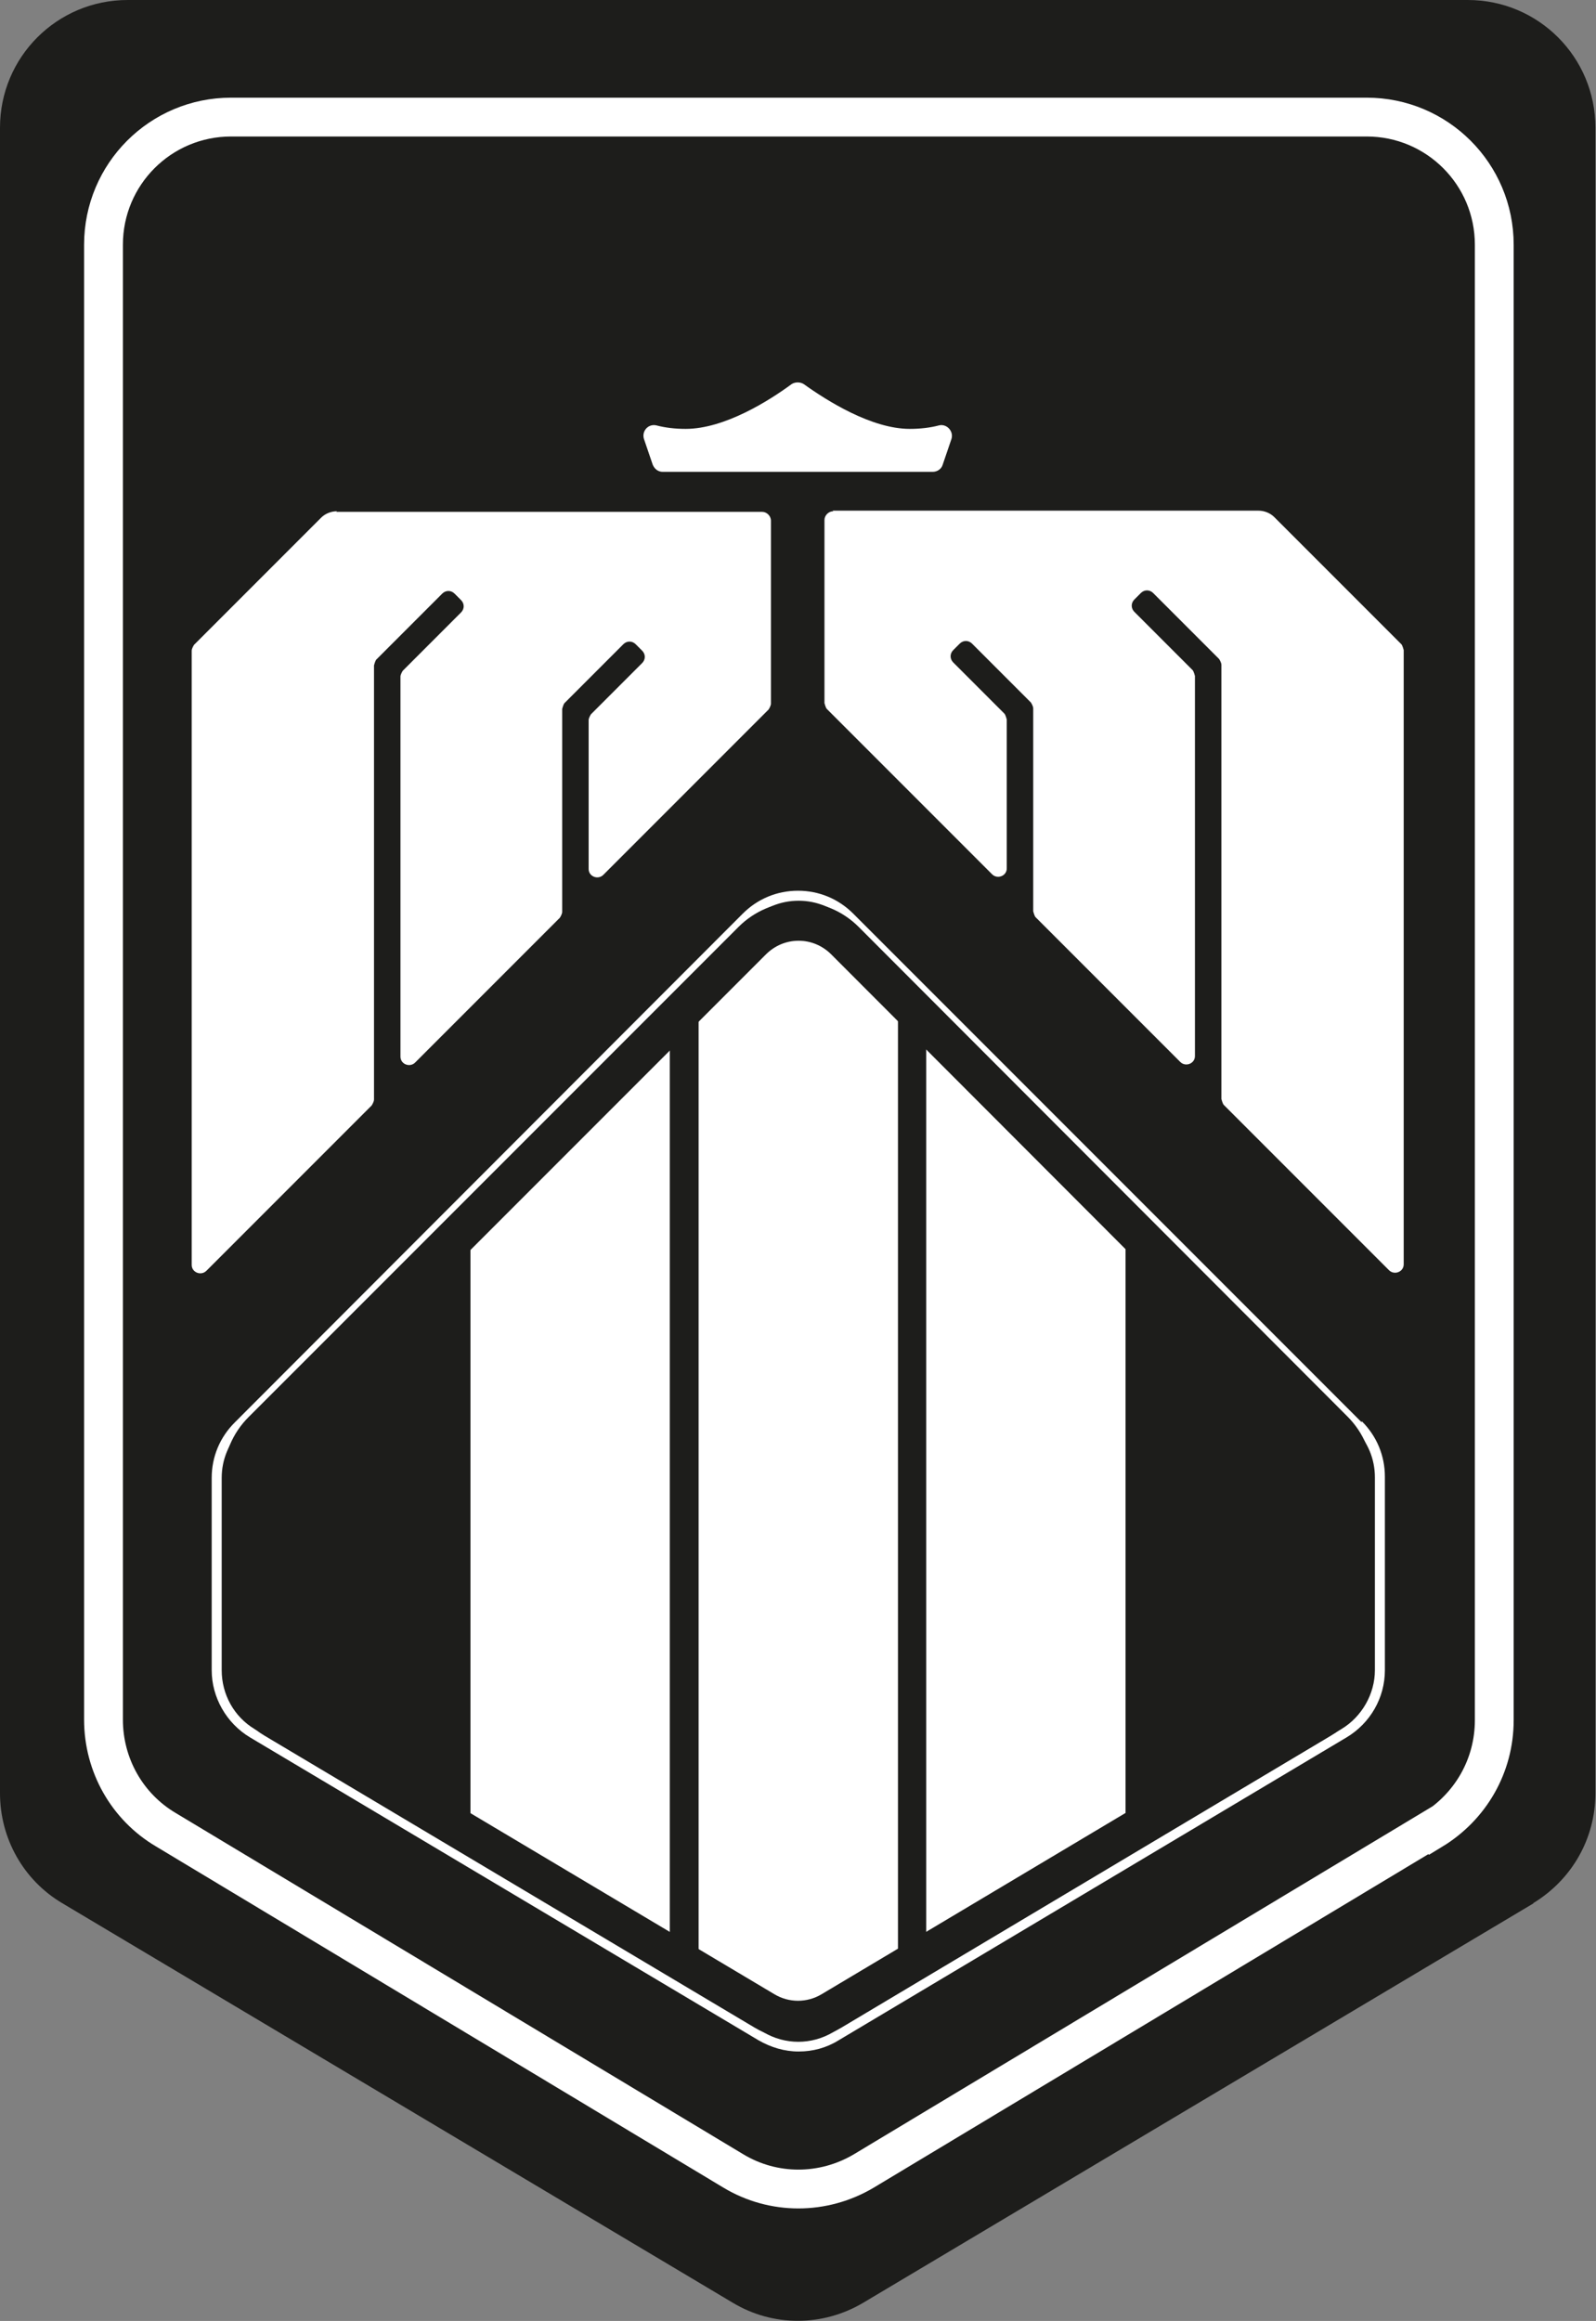<?xml version="1.0" encoding="UTF-8"?>
<svg id="Layer_2" data-name="Layer 2" xmlns="http://www.w3.org/2000/svg" xmlns:xlink="http://www.w3.org/1999/xlink" viewBox="0 0 27.14 39.45">
  <rect x="0" y="0" width="27.14" height="39.45" fill="#808080" stroke="none"/>
  <defs>
    <style>
      .cls-1 {
        stroke: #fff;
      }

      .cls-1, .cls-2 {
        fill: none;
        stroke-miterlimit: 10;
        stroke-width: .66px;
      }

      .cls-2 {
        stroke: #1d1d1b;
      }

      .cls-3 {
        clip-path: url(#clippath);
      }

      .cls-4 {
        fill: #1d1d1b;
      }

      .cls-4, .cls-5 {
        stroke-width: 0px;
      }

      .cls-5 {
        fill: #fff;
      }
    </style>
    <clipPath id="clippath">
      <path class="cls-2" d="M23.01,25.1v3.16c0,.39-.21.76-.55.96l-8.32,4.96c-.35.21-.79.21-1.14,0l-8.33-4.96c-.34-.2-.54-.57-.54-.96v-3.15c0-.3.12-.58.33-.79l8.33-8.33c.21-.21.49-.33.79-.33s.58.12.79.33l8.31,8.32c.21.21.33.49.33.79Z"/>
    </clipPath>
  </defs>
  <g id="Layer_1-2" data-name="Layer 1">
    <g>
      <g>
        <path class="cls-4" d="M26.08,32.35l-11.4,6.79c-.69.41-1.54.41-2.22,0l-11.4-6.79c-.66-.39-1.06-1.1-1.06-1.87V2.17C0,.97.97,0,2.17,0h22.79c1.2,0,2.17.97,2.17,2.17v28.31c0,.77-.4,1.47-1.06,1.87Z"/>
        <path class="cls-1" d="M24.34,31.1l-9.65,5.8c-.69.41-1.54.41-2.22,0l-9.65-5.8c-.66-.39-1.06-1.1-1.06-1.87V4.16c0-1.2.97-2.17,2.17-2.17h19.31c1.2,0,2.17.97,2.17,2.17v25.08c0,.77-.4,1.47-1.06,1.87Z"/>
        <g>
          <g>
            <path class="cls-5" d="M14.17,8.69c-.08,0-.15.07-.15.15v3.11s.02.08.04.1l2.81,2.81c.09.09.25.03.25-.1v-2.53s-.02-.08-.04-.1l-.87-.87c-.06-.06-.06-.15,0-.21l.11-.11c.06-.06.15-.06.21,0l1,1s.04.06.04.1v3.45s.02.08.04.1l2.46,2.46c.09.09.25.03.25-.1v-6.46s-.02-.08-.04-.1l-.99-.99c-.06-.06-.06-.15,0-.21l.11-.11c.06-.06.15-.06.21,0l1.12,1.12s.04.06.04.1v7.38s.02.08.04.1l2.81,2.81c.09.09.25.03.25-.1v-10.44s-.02-.08-.04-.1l-2.16-2.16c-.07-.07-.17-.11-.27-.11h-7.24Z"/>
            <path class="cls-5" d="M5.73,8.69c-.1,0-.2.04-.27.11l-2.16,2.16s-.04.06-.04.1v10.44c0,.13.16.19.25.1l2.81-2.81s.04-.06.04-.1v-7.38s.02-.08.04-.1l1.12-1.12c.06-.06.15-.06.21,0l.11.11c.06.06.06.15,0,.21l-.99.99s-.04.06-.04.1v6.46c0,.13.16.19.25.1l2.46-2.46s.04-.06.04-.1v-3.45s.02-.08.04-.1l1-1c.06-.06.15-.06.21,0l.11.11c.06.06.06.15,0,.21l-.87.87s-.04.06-.04.1v2.53c0,.13.16.19.25.1l2.81-2.81s.04-.06.04-.1v-3.11c0-.08-.07-.15-.15-.15h-7.24Z"/>
          </g>
          <path class="cls-5" d="M15.97,7.23c.13-.03.25.1.21.23l-.15.44c-.02.07-.09.12-.17.12h-4.59c-.08,0-.14-.05-.17-.12l-.15-.44c-.04-.13.07-.26.21-.23.15.04.32.06.5.06.66,0,1.42-.48,1.8-.76.06-.04.15-.04.21,0,.39.28,1.15.76,1.8.76.18,0,.35-.02.5-.06Z"/>
        </g>
        <path class="cls-5" d="M23.15,24.17l-8.64-8.64c-.25-.25-.58-.39-.94-.39s-.69.14-.94.39L3.99,24.18c-.25.25-.39.58-.39.94v3.27c0,.46.25.9.65,1.14l8.65,5.15c.21.12.44.19.68.19s.47-.06.68-.19l8.64-5.15c.4-.24.65-.67.65-1.14v-3.29c0-.36-.14-.69-.39-.94ZM23.38,28.39c0,.4-.22.79-.57,1l-8.64,5.15c-.37.22-.82.22-1.19,0l-8.65-5.15c-.35-.21-.56-.59-.56-1v-3.27c0-.31.12-.6.34-.82l8.65-8.65c.22-.22.51-.34.82-.34s.6.12.82.34l8.64,8.64c.22.22.34.51.34.82v3.29Z"/>
      </g>
      <g>
        <g class="cls-3">
          <g>
            <rect class="cls-5" x="15.75" y="12.83" width="3.39" height="26.62"/>
            <rect class="cls-5" x="11.88" y="12.83" width="3.39" height="26.62"/>
            <rect class="cls-5" x="8" y="12.83" width="3.39" height="26.62"/>
          </g>
        </g>
        <path class="cls-2" d="M23.01,25.1v3.16c0,.39-.21.76-.55.96l-8.32,4.96c-.35.21-.79.21-1.14,0l-8.33-4.96c-.34-.2-.54-.57-.54-.96v-3.15c0-.3.12-.58.33-.79l8.33-8.33c.21-.21.49-.33.79-.33s.58.12.79.33l8.31,8.32c.21.21.33.49.33.79Z"/>
      </g>
    </g>
  </g>
</svg>